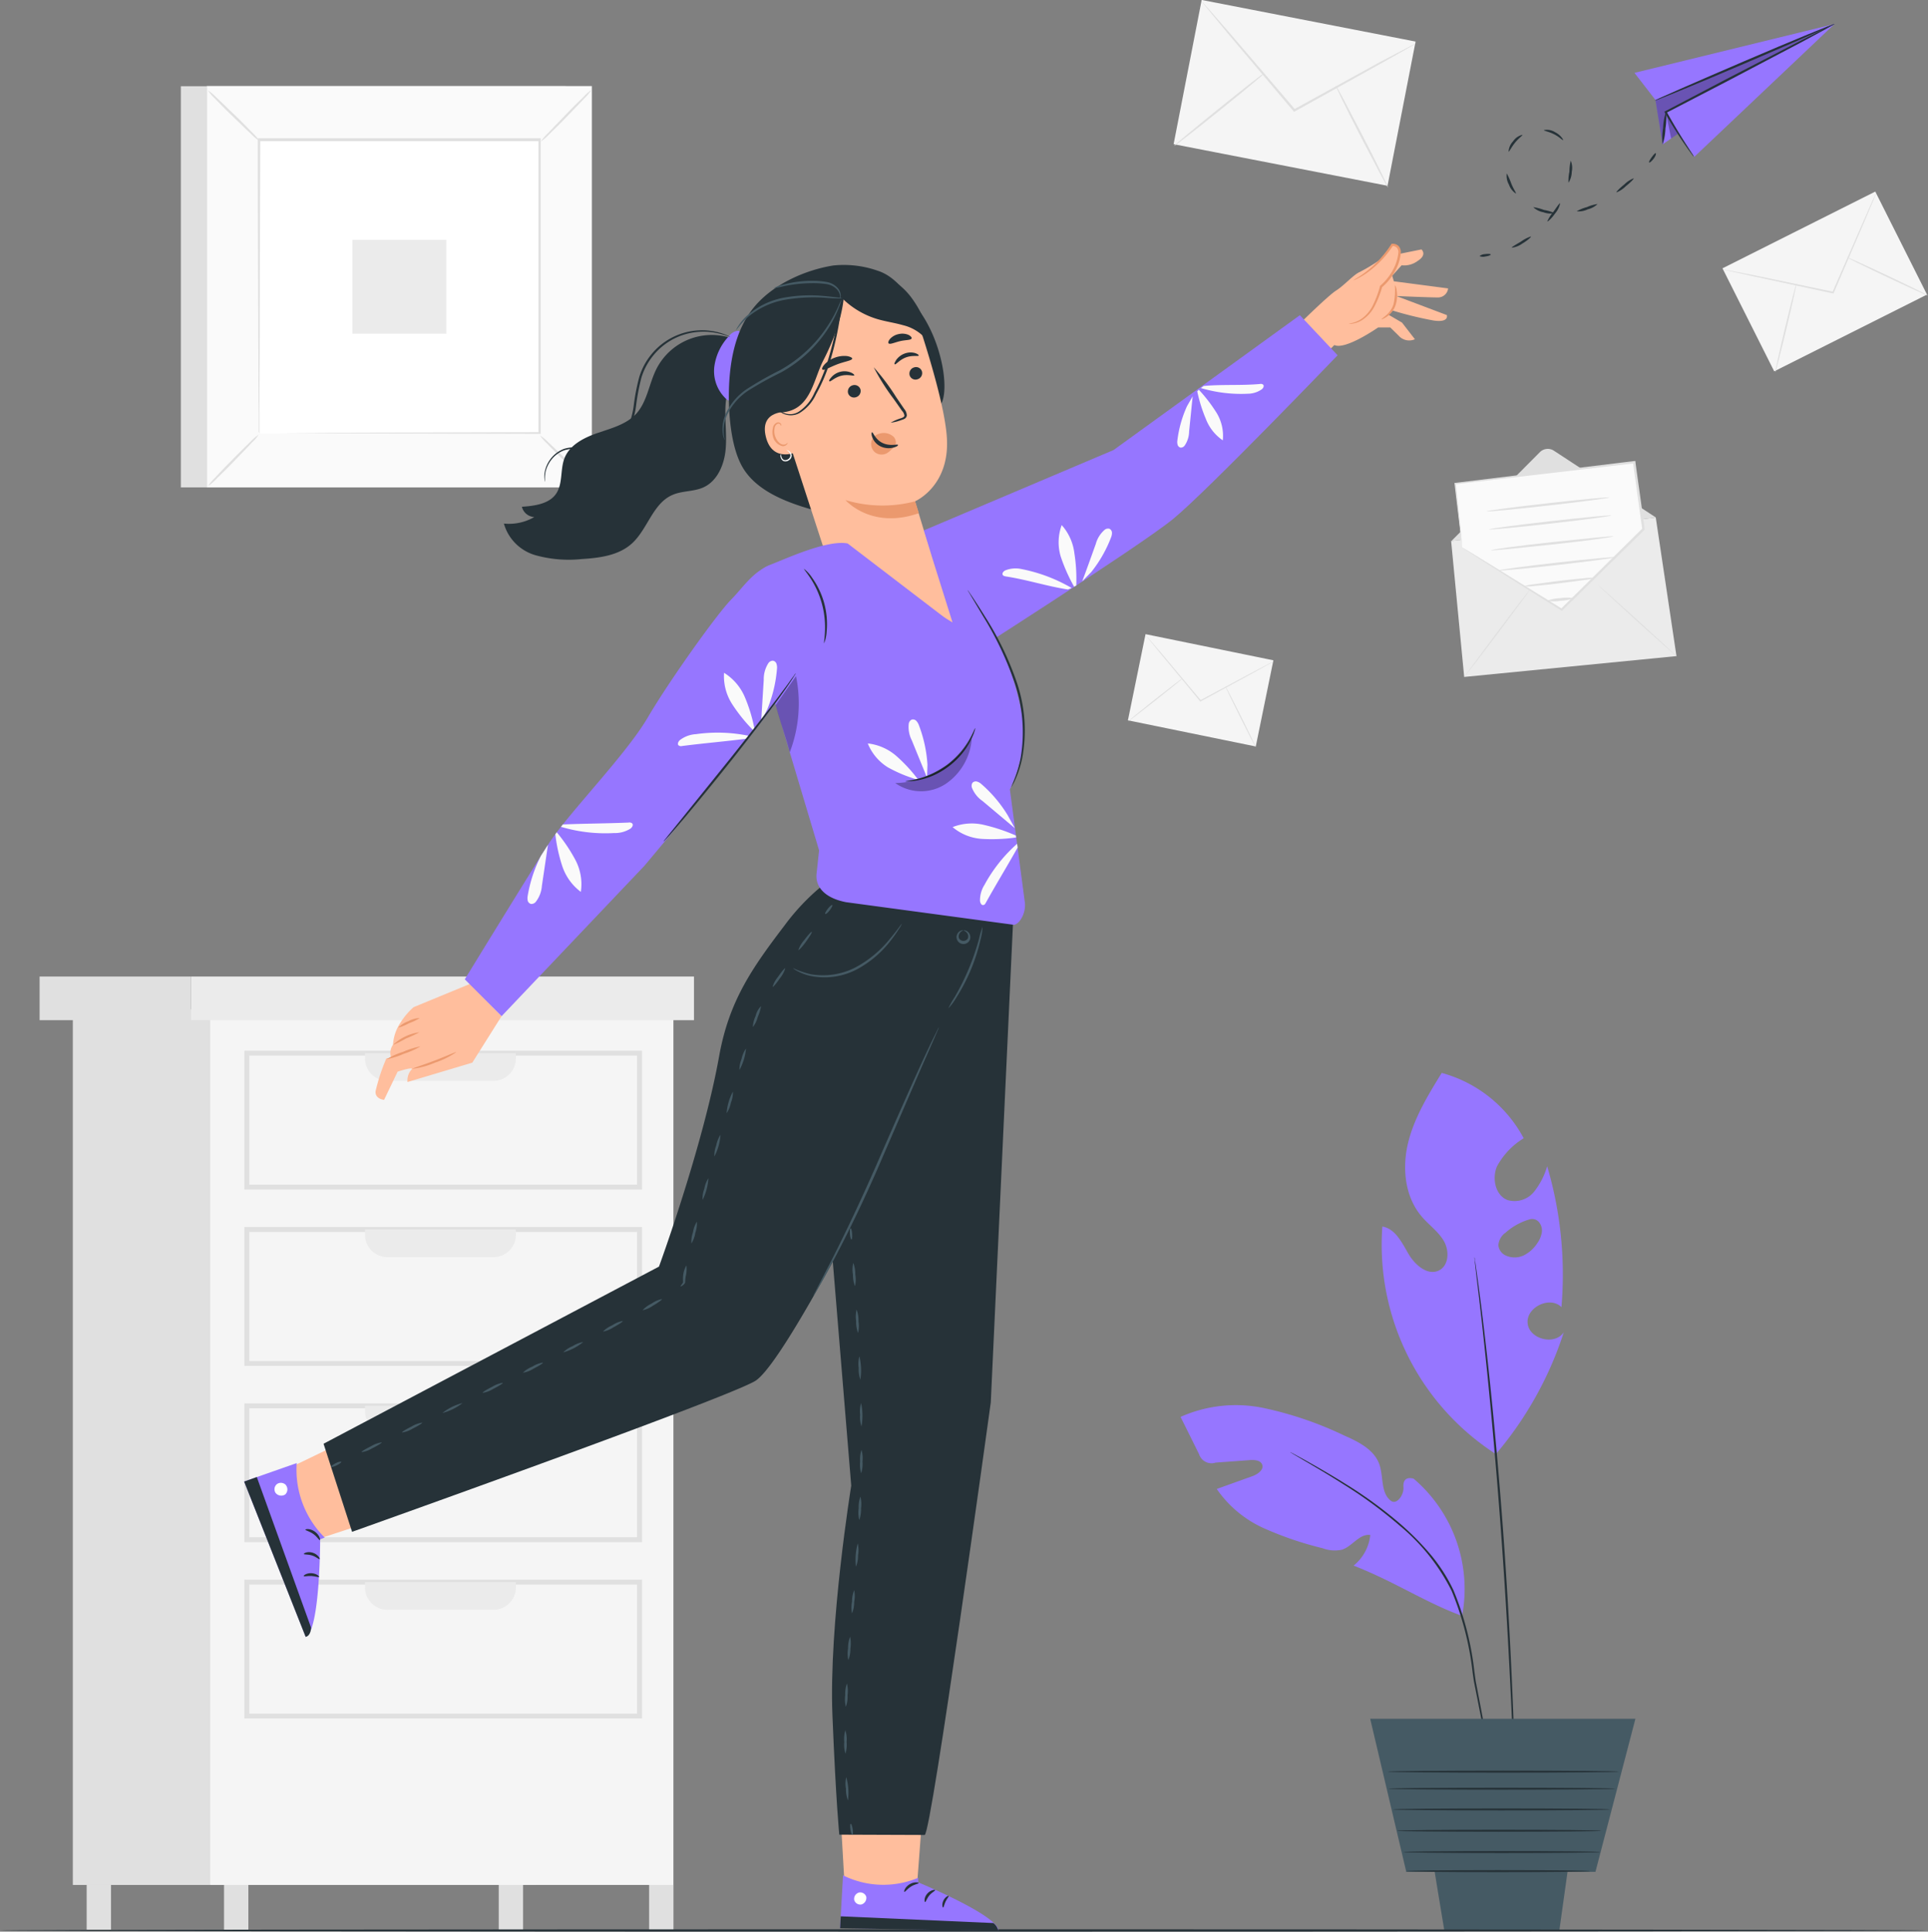 <svg xmlns="http://www.w3.org/2000/svg" width="270.954" height="271.447" viewBox="0 0 270.954 271.447">
  <rect x="0" y="0" width="270.954" height="271.447" fill="#808080" stroke="none"/>
  <g id="Sent_Message-pana" data-name="Sent Message-pana" transform="translate(-37 -46.704)">
    <g id="freepik--background-complete--inject-241" transform="translate(42.566 46.704)">
      <rect id="Rectangle_2272" data-name="Rectangle 2272" width="54.08" height="56.374" transform="translate(73.93 68.489) rotate(180)" fill="#e0e0e0"/>
      <rect id="Rectangle_2273" data-name="Rectangle 2273" width="54.08" height="56.374" transform="translate(77.597 68.489) rotate(180)" fill="#fafafa"/>
      <path id="Path_1438" data-name="Path 1438" d="M82.74,65.74h54.118v56.406H82.74Zm54.086.032H82.778v56.342h54.048Z" transform="translate(-59.242 -53.644)" fill="#e0e0e0"/>
      <rect id="Rectangle_2274" data-name="Rectangle 2274" width="39.542" height="41.219" transform="translate(70.328 60.908) rotate(180)" fill="#fff"/>
      <path id="Path_1439" data-name="Path 1439" d="M156.44,143a6.251,6.251,0,0,0,.979,1.137c.635.667,1.519,1.563,2.542,2.542s1.906,1.849,2.586,2.472a6.455,6.455,0,0,0,1.144.953,6.469,6.469,0,0,0-.972-1.131c-.635-.667-1.525-1.569-2.542-2.542s-1.906-1.855-2.586-2.478A6.24,6.24,0,0,0,156.44,143Z" transform="translate(-86.112 -81.812)" fill="#e0e0e0"/>
      <path id="Path_1440" data-name="Path 1440" d="M90.138,142.83a6.114,6.114,0,0,0-1.131.979c-.667.635-1.569,1.519-2.542,2.51s-1.855,1.906-2.478,2.586a5.9,5.9,0,0,0-.947,1.144,6.6,6.6,0,0,0,1.125-.972c.635-.635,1.576-1.519,2.542-2.542s1.862-1.906,2.478-2.586A5.916,5.916,0,0,0,90.138,142.83Z" transform="translate(-59.352 -81.75)" fill="#e0e0e0"/>
      <path id="Path_1441" data-name="Path 1441" d="M90.227,73.788a6.755,6.755,0,0,0-.972-1.131c-.635-.635-1.519-1.569-2.542-2.542s-1.906-1.855-2.58-2.472a6.641,6.641,0,0,0-1.144-.953,6.15,6.15,0,0,0,.966,1.131c.635.667,1.525,1.569,2.542,2.542s1.906,1.855,2.586,2.472A5.915,5.915,0,0,0,90.227,73.788Z" transform="translate(-59.334 -53.991)" fill="#e0e0e0"/>
      <path id="Path_1442" data-name="Path 1442" d="M156.61,73.847a6.354,6.354,0,0,0,1.137-.972c.635-.635,1.563-1.519,2.542-2.542s1.849-1.906,2.472-2.58a6.737,6.737,0,0,0,.953-1.144,5.827,5.827,0,0,0-1.137,1.01c-.667.635-1.569,1.519-2.542,2.542s-1.855,1.906-2.478,2.586a6.24,6.24,0,0,0-.947,1.1Z" transform="translate(-86.174 -53.961)" fill="#e0e0e0"/>
      <path id="Path_1443" data-name="Path 1443" d="M94.249,118.76a1.272,1.272,0,0,0,0-.2v-2.8c0-1.957,0-4.8.038-8.4,0-7.218.044-17.506.076-29.82l-.152.152h39.427l-.172-.178v41.219l.153-.152-28.549.076-8.025.044H97l7.987.044,28.644.076h.152V77.28H94.02v.153c0,12.352.057,22.672.076,29.915,0,3.59,0,6.424.044,8.368v2.751A.647.647,0,0,0,94.249,118.76Z" transform="translate(-63.355 -57.851)" fill="#e0e0e0"/>
      <rect id="Rectangle_2275" data-name="Rectangle 2275" width="13.191" height="13.191" transform="translate(57.156 46.897) rotate(180)" fill="#ebebeb"/>
      <rect id="Rectangle_2276" data-name="Rectangle 2276" width="65.092" height="123.048" transform="translate(69.762 264.883) rotate(180)" fill="#e0e0e0"/>
      <rect id="Rectangle_2277" data-name="Rectangle 2277" width="65.092" height="123.048" transform="translate(89.072 264.883) rotate(180)" fill="#f5f5f5"/>
      <path id="Path_1444" data-name="Path 1444" d="M91.05,279.08h55.885v19.507H91.05Zm55.186.686h-54.5V297.9h54.5Z" transform="translate(-62.272 -131.425)" fill="#e0e0e0"/>
      <path id="Path_1445" data-name="Path 1445" d="M3.145,0H18.058A3.145,3.145,0,0,1,21.2,3.145v.743H0V3.145A3.145,3.145,0,0,1,3.145,0Z" transform="translate(66.935 151.887) rotate(180)" fill="#ebebeb"/>
      <path id="Path_1446" data-name="Path 1446" d="M91.05,318.07h55.885v19.507H91.05Zm55.186.693h-54.5v18.128h54.5Z" transform="translate(-62.272 -145.64)" fill="#e0e0e0"/>
      <path id="Path_1447" data-name="Path 1447" d="M3.145,0H18.058A3.145,3.145,0,0,1,21.2,3.145v.743H0V3.145A3.145,3.145,0,0,1,3.145,0Z" transform="translate(66.935 176.662) rotate(180)" fill="#ebebeb"/>
      <path id="Path_1448" data-name="Path 1448" d="M91.05,357.07h55.885v19.5H91.05Zm55.186.686h-54.5v18.128h54.5Z" transform="translate(-62.272 -159.859)" fill="#e0e0e0"/>
      <path id="Path_1449" data-name="Path 1449" d="M3.145,0H18.058A3.145,3.145,0,0,1,21.2,3.145v.743H0V3.145A3.145,3.145,0,0,1,3.145,0Z" transform="translate(66.935 201.437) rotate(180)" fill="#ebebeb"/>
      <path id="Path_1450" data-name="Path 1450" d="M91.05,396.06h55.885v19.507H91.05Zm55.186.686h-54.5v18.135h54.5Z" transform="translate(-62.272 -174.074)" fill="#e0e0e0"/>
      <path id="Path_1451" data-name="Path 1451" d="M3.145,0H18.058A3.145,3.145,0,0,1,21.2,3.145v.743H0V3.145A3.145,3.145,0,0,1,3.145,0Z" transform="translate(66.935 226.218) rotate(180)" fill="#ebebeb"/>
      <rect id="Rectangle_2278" data-name="Rectangle 2278" width="70.703" height="6.132" transform="translate(91.964 143.36) rotate(180)" fill="#ebebeb"/>
      <rect id="Rectangle_2279" data-name="Rectangle 2279" width="21.261" height="6.132" transform="translate(21.261 143.36) rotate(180)" fill="#e0e0e0"/>
      <rect id="Rectangle_2280" data-name="Rectangle 2280" width="3.419" height="6.284" transform="translate(89.079 271.167) rotate(180)" fill="#e0e0e0"/>
      <rect id="Rectangle_2281" data-name="Rectangle 2281" width="3.419" height="6.284" transform="translate(67.945 271.167) rotate(180)" fill="#e0e0e0"/>
      <rect id="Rectangle_2282" data-name="Rectangle 2282" width="3.419" height="6.284" transform="translate(29.337 271.167) rotate(180)" fill="#e0e0e0"/>
      <rect id="Rectangle_2283" data-name="Rectangle 2283" width="3.419" height="6.284" transform="translate(10.033 271.167) rotate(180)" fill="#e0e0e0"/>
      <rect id="Rectangle_2284" data-name="Rectangle 2284" width="20.638" height="30.614" transform="matrix(0.191, -0.982, 0.982, 0.191, 159.37, 20.26)" fill="#f5f5f5"/>
      <path id="Path_1452" data-name="Path 1452" d="M332.905,52.945a2.091,2.091,0,0,1-.33.216l-.979.572-3.635,2.052L315.889,62.5l-.1.057-.076-.089-.178-.21L306.51,51.579,303.816,48.3q-.458-.553-.724-.9a2.1,2.1,0,0,1-.242-.324,2.5,2.5,0,0,1,.28.292l.769.858,2.777,3.177c2.345,2.739,5.554,6.481,9.093,10.624a2.59,2.59,0,0,1,.178.21l-.172-.032,12.073-6.64,3.692-1.932,1-.527A2.7,2.7,0,0,1,332.905,52.945Z" transform="translate(-139.491 -46.841)" fill="#e0e0e0"/>
      <path id="Path_1453" data-name="Path 1453" d="M296.66,73.129c-.051-.064,2.751-2.4,6.253-5.223s6.354-5.083,6.424-5.007-2.751,2.4-6.252,5.223S296.7,73.193,296.66,73.129Z" transform="translate(-137.234 -52.608)" fill="#e0e0e0"/>
      <path id="Path_1454" data-name="Path 1454" d="M332.409,65.57c.07-.038,1.766,3.177,3.813,7.123s3.616,7.218,3.546,7.25S338,76.766,335.954,72.82,332.339,65.6,332.409,65.57Z" transform="translate(-150.267 -53.582)" fill="#e0e0e0"/>
      <rect id="Rectangle_2285" data-name="Rectangle 2285" width="24.019" height="16.19" transform="matrix(0.894, -0.449, 0.449, 0.894, 236.506, 37.707)" fill="#f5f5f5"/>
      <path id="Path_1455" data-name="Path 1455" d="M439.684,89.31a1.56,1.56,0,0,1-.1.292c-.083.21-.2.483-.337.826l-1.271,3.012-4.27,9.944-.038.083h-.089l-.21-.044-10.719-2.3L419.4,100.4l-.877-.2a1.8,1.8,0,0,1-.3-.089,1.634,1.634,0,0,1,.311.044l.89.165,3.26.635,10.732,2.237.216.044-.127.064c1.69-3.87,3.215-7.364,4.334-9.912l1.322-3,.375-.807A1.762,1.762,0,0,1,439.684,89.31Z" transform="translate(-181.554 -62.237)" fill="#e0e0e0"/>
      <path id="Path_1456" data-name="Path 1456" d="M429.638,121.869c-.057,0,.559-2.809,1.379-6.24s1.538-6.2,1.595-6.189-.559,2.809-1.379,6.24S429.7,121.907,429.638,121.869Z" transform="translate(-185.715 -69.577)" fill="#e0e0e0"/>
      <path id="Path_1457" data-name="Path 1457" d="M445.4,103.559c0-.057,2.612,1.112,5.769,2.605s5.719,2.751,5.681,2.8-2.612-1.112-5.77-2.605S445.374,103.61,445.4,103.559Z" transform="translate(-191.463 -67.432)" fill="#e0e0e0"/>
      <rect id="Rectangle_2286" data-name="Rectangle 2286" width="12.359" height="18.338" transform="translate(152.948 101.224) rotate(-78.44)" fill="#f5f5f5"/>
      <path id="Path_1458" data-name="Path 1458" d="M308.36,190.882l-.2.127-.591.33-2.173,1.2-7.256,3.946-.064.032-.044-.051-.1-.127c-2.084-2.542-3.971-4.785-5.344-6.449l-1.608-1.963-.432-.54a.909.909,0,0,1-.14-.2,1.273,1.273,0,0,1,.165.178l.457.521,1.646,1.906c1.385,1.658,3.285,3.92,5.382,6.418l.108.127h-.108l7.282-3.9,2.211-1.163.6-.311a1.041,1.041,0,0,1,.2-.083Z" transform="translate(-134.956 -97.923)" fill="#e0e0e0"/>
      <path id="Path_1459" data-name="Path 1459" d="M286.49,202.779c0-.038,1.665-1.417,3.774-3.088s3.851-3,3.882-2.961-1.665,1.417-3.774,3.088S286.522,202.817,286.49,202.779Z" transform="translate(-133.527 -101.401)" fill="#e0e0e0"/>
      <path id="Path_1460" data-name="Path 1460" d="M308,198.41c.038,0,1.036,1.906,2.224,4.289s2.122,4.346,2.084,4.365-1.042-1.906-2.23-4.289S307.948,198.435,308,198.41Z" transform="translate(-141.368 -102.014)" fill="#e0e0e0"/>
      <path id="Path_1461" data-name="Path 1461" d="M357.95,164.458l28.759-3.3,2.91,19.475-29.833,2.929Z" transform="translate(-159.58 -88.433)" fill="#ebebeb"/>
      <path id="Path_1462" data-name="Path 1462" d="M358,158.928l12.441-12.492a1.576,1.576,0,0,1,1.976-.2l14.341,9.391" transform="translate(-159.598 -82.897)" fill="#e0e0e0"/>
      <path id="Path_1463" data-name="Path 1463" d="M360.84,189.4c-.038,0,2-2.789,4.543-6.17s4.645-6.094,4.683-6.062-2,2.789-4.543,6.17S360.878,189.433,360.84,189.4Z" transform="translate(-160.633 -94.27)" fill="#e0e0e0"/>
      <path id="Path_1464" data-name="Path 1464" d="M401.428,186.052c-.038.032-2.542-2.192-5.6-4.969S390.308,176,390.34,176s2.542,2.192,5.6,4.969S401.46,186.014,401.428,186.052Z" transform="translate(-171.389 -93.843)" fill="#e0e0e0"/>
      <path id="Path_1465" data-name="Path 1465" d="M359.837,160.91l-1.017-8.985L384,148.92l1.3,9.43L373.8,169.641Z" transform="translate(-159.897 -83.97)" fill="#fafafa"/>
      <path id="Path_1466" data-name="Path 1466" d="M359.783,160.815l.273.146.756.451,2.84,1.735,10.167,6.284h-.172l11.476-11.317-.044.14c-.248-1.8-.515-3.685-.775-5.6q-.267-1.906-.527-3.812l.184.14-25.181,2.948.1-.121c.292,2.809.527,5.045.693,6.6q.108,1.131.172,1.773a1.64,1.64,0,0,0,.038.464.513.513,0,0,1,0,.159.853.853,0,0,1,0-.146l-.064-.445q-.083-.635-.229-1.754c-.184-1.563-.458-3.812-.794-6.627v-.1h.1l25.162-3.069h.165v.159q.254,1.906.527,3.812c.267,1.906.527,3.812.775,5.6v.083l-.064.057-11.514,11.279-.076.07-.089-.057-10.167-6.418-2.789-1.786-.724-.47A1.9,1.9,0,0,1,359.783,160.815Z" transform="translate(-159.85 -83.876)" fill="#e0e0e0"/>
      <path id="Path_1467" data-name="Path 1467" d="M383.061,156.711c0,.089-3.813.6-8.584,1.137s-8.61.909-8.616.813,3.812-.6,8.584-1.137S383.054,156.616,383.061,156.711Z" transform="translate(-162.464 -86.806)" fill="#e0e0e0"/>
      <path id="Path_1468" data-name="Path 1468" d="M383.491,160.7c0,.1-3.812.6-8.584,1.144s-8.61.9-8.616.813,3.812-.6,8.584-1.144S383.484,160.613,383.491,160.7Z" transform="translate(-162.621 -88.261)" fill="#e0e0e0"/>
      <path id="Path_1469" data-name="Path 1469" d="M383.987,165.313c0,.089-3.812.635-8.584,1.144s-8.61.9-8.623.813,3.812-.635,8.584-1.144S383.974,165.224,383.987,165.313Z" transform="translate(-162.799 -89.942)" fill="#e0e0e0"/>
      <path id="Path_1470" data-name="Path 1470" d="M384.914,169.912c0,.1-3.654.585-8.184,1.1s-8.216.858-8.26.769,3.654-.585,8.191-1.1S384.908,169.823,384.914,169.912Z" transform="translate(-163.415 -91.619)" fill="#e0e0e0"/>
      <path id="Path_1471" data-name="Path 1471" d="M384.015,174.5a6.354,6.354,0,0,1-1.436.286c-.9.133-2.135.292-3.5.464s-2.618.3-3.52.375a6.093,6.093,0,0,1-1.468.045,6.74,6.74,0,0,1,1.442-.28c.9-.133,2.135-.3,3.5-.47s2.618-.292,3.514-.369A6.353,6.353,0,0,1,384.015,174.5Z" transform="translate(-165.464 -93.288)" fill="#e0e0e0"/>
      <path id="Path_1472" data-name="Path 1472" d="M382.893,178.952a5.548,5.548,0,0,1-1.817.362,5.364,5.364,0,0,1-1.855,0,5.084,5.084,0,0,1,1.817-.362A5.191,5.191,0,0,1,382.893,178.952Z" transform="translate(-167.335 -94.889)" fill="#e0e0e0"/>
    </g>
    <g id="freepik--Plant--inject-241" transform="translate(202.913 197.479)">
      <path id="Path_1473" data-name="Path 1473" d="M337.677,387.089a20.365,20.365,0,0,0-6.8-19.266s-1.576-.578-1.442,1.188c.083,1.055-.934,2.542-1.773,1.906-1.468-1.131-1-3.425-1.633-5.166-.743-2.033-2.91-3.12-4.893-3.99a50.414,50.414,0,0,0-11.31-3.87,19.108,19.108,0,0,0-11.717,1.239q1.309,2.624,2.605,5.255a1.843,1.843,0,0,0,2.332,1.169l4.766-.349c.693-.051,1.582,0,1.786.693s-.674,1.309-1.411,1.569l-4.994,1.792a16,16,0,0,0,6.608,5.509,47.862,47.862,0,0,0,8.26,2.815,4.861,4.861,0,0,0,2.732.21c1.455-.47,2.459-2.288,3.978-2.065a6.354,6.354,0,0,1-2.345,4.3c5.89,2.313,10,5.14,15.25,7.072" transform="translate(-298.11 -310.795)" fill="#9676ff"/>
      <path id="Path_1474" data-name="Path 1474" d="M351.566,417.006a1.55,1.55,0,0,1-.044-.152,2.4,2.4,0,0,0-.1-.451c-.083-.419-.2-1-.362-1.741-.305-1.531-.743-3.711-1.271-6.4q-.4-2.03-.877-4.448c-.152-.794-.318-1.62-.483-2.465l-.254-1.271q-.1-.635-.191-1.334a42.414,42.414,0,0,0-2.942-11.4,28.424,28.424,0,0,0-7.3-9.163,61.38,61.38,0,0,0-7.758-5.719c-2.319-1.487-4.251-2.6-5.579-3.38l-1.531-.9-.394-.241-.127-.089a.307.307,0,0,1,.146.064l.407.216,1.557.852c1.341.756,3.291,1.849,5.63,3.311a60.722,60.722,0,0,1,7.828,5.719,39.475,39.475,0,0,1,4.035,4.073,23.338,23.338,0,0,1,3.342,5.166,41.986,41.986,0,0,1,2.948,11.482l.184,1.334.248,1.271c.159.845.318,1.671.47,2.465q.448,2.383.839,4.448l1.195,6.411c.133.743.241,1.328.311,1.747l.076.457A.6.6,0,0,1,351.566,417.006Z" transform="translate(-306.948 -314.564)" fill="#263238"/>
      <path id="Path_1475" data-name="Path 1475" d="M368.185,320.431c-1.271,1.906-4.874.972-5.083-1.271s3.126-3.87,4.753-2.262a53.743,53.743,0,0,0-2.008-19.8,10.356,10.356,0,0,1-1.862,3.615,3.532,3.532,0,0,1-3.679,1.15c-1.728-.635-2.237-3.018-1.519-4.721a10.383,10.383,0,0,1,3.762-3.971,18.56,18.56,0,0,0-11.52-9.182c-1.906,3.1-3.857,6.272-4.721,9.811s-.47,7.587,1.906,10.364c1,1.182,2.332,2.1,3.114,3.444s.724,3.387-.635,4.111c-1.614.845-3.438-.75-4.353-2.332s-1.849-3.514-3.654-3.812a34.986,34.986,0,0,0,16.171,32.114l-.184-.172a50.331,50.331,0,0,0,9.512-17.086Zm-8.26-13.928a8.737,8.737,0,0,1,3.355-1.906,1.271,1.271,0,0,1,1.436.381,1.855,1.855,0,0,1,.368,1.5,3.6,3.6,0,0,1-.635,1.455,4.8,4.8,0,0,1-1.906,1.7,3.005,3.005,0,0,1-2.542,0,1.766,1.766,0,0,1-1.01-1.423,2.383,2.383,0,0,1,.915-1.709Z" transform="translate(-314.328 -283.99)" fill="#9676ff"/>
      <path id="Path_1476" data-name="Path 1476" d="M368.8,401.3a.824.824,0,0,1,0-.2c0-.146,0-.343,0-.585,0-.527-.051-1.271-.083-2.237-.083-1.957-.191-4.759-.33-8.216-.305-6.939-.794-16.521-1.576-27.094s-1.684-20.124-2.44-27.024c-.369-3.457-.705-6.246-.94-8.171-.108-.953-.2-1.7-.254-2.224a3.794,3.794,0,0,0-.064-.578.635.635,0,0,1,0-.2l.038.191c0,.146.051.337.083.578.076.521.178,1.271.311,2.211.267,1.906.635,4.715,1.029,8.165.813,6.9,1.76,16.457,2.542,27.031s1.233,20.162,1.493,27.107c.127,3.469.2,6.278.235,8.222V401.1a1.269,1.269,0,0,1-.045.2Z" transform="translate(-321.807 -298.861)" fill="#263238"/>
      <path id="Path_1477" data-name="Path 1477" d="M340.05,426.82l5.071,21.509h26.586l5.617-21.509Z" transform="translate(-313.401 -336.064)" fill="#455a64"/>
      <path id="Path_1478" data-name="Path 1478" d="M353.21,453.56c0,.407,2.052,12.74,2.052,12.74h16.171l1.779-12.74Z" transform="translate(-318.199 -345.813)" fill="#455a64"/>
      <path id="Path_1479" data-name="Path 1479" d="M373.842,460.436c0,.076-5.8.14-12.956.14s-12.956-.064-12.956-.14,5.8-.146,12.956-.146S373.842,460.354,373.842,460.436Z" transform="translate(-316.274 -348.266)" fill="#263238"/>
      <path id="Path_1480" data-name="Path 1480" d="M375.56,446.79c0,.076-6.837.14-15.25.14s-15.25-.064-15.25-.14,6.843-.14,15.25-.14S375.56,446.714,375.56,446.79Z" transform="translate(-315.227 -343.293)" fill="#263238"/>
      <path id="Path_1481" data-name="Path 1481" d="M374.675,451.5c0,.083-6.443.146-14.379.146s-14.386-.064-14.386-.146,6.443-.14,14.386-.14S374.675,451.424,374.675,451.5Z" transform="translate(-315.537 -345.011)" fill="#263238"/>
      <path id="Path_1482" data-name="Path 1482" d="M375.089,456.22c0,.076-6.208.14-13.865.14s-13.865-.064-13.865-.14,6.208-.14,13.865-.14S375.089,456.144,375.089,456.22Z" transform="translate(-316.066 -346.732)" fill="#263238"/>
      <path id="Path_1483" data-name="Path 1483" d="M375.96,442.21c0,.076-7.148.14-15.968.14s-15.962-.064-15.962-.14,7.142-.14,15.962-.14S375.96,442.134,375.96,442.21Z" transform="translate(-314.852 -341.624)" fill="#263238"/>
      <path id="Path_1484" data-name="Path 1484" d="M376.417,438.436c0,.076-7.282.14-16.26.14s-16.267-.064-16.267-.14,7.282-.146,16.267-.146S376.417,438.354,376.417,438.436Z" transform="translate(-314.801 -340.246)" fill="#263238"/>
    </g>
    <g id="freepik--Floor--inject-241" transform="translate(37 317.82)">
      <path id="Path_1485" data-name="Path 1485" d="M307.687,473.545c0,.1-60.606.165-135.343.165S37,473.641,37,473.545s60.593-.165,135.343-.165S307.687,473.456,307.687,473.545Z" transform="translate(-37 -473.38)" fill="#263238"/>
    </g>
    <g id="freepik--Character--inject-241" transform="translate(71.312 80.959)">
      <path id="Path_1486" data-name="Path 1486" d="M234.833,430.151l-1.722,22.837-9.932-.2-1.36-23.765Z" transform="translate(-138.695 -220.346)" fill="#ffbe9d"/>
      <path id="Path_1487" data-name="Path 1487" d="M233.78,461.8v.635s11.158,4.607,11.26,6.729l-22.24-.318.413-7.4a12.708,12.708,0,0,0,10.567.349Z" transform="translate(-139.052 -232.17)" fill="#9676ff"/>
      <path id="Path_1488" data-name="Path 1488" d="M245.529,467.63c-.083,0-.21-.464.045-.985s.705-.718.743-.635-.241.356-.445.788S245.625,467.624,245.529,467.63Z" transform="translate(-147.301 -233.826)" fill="#263238"/>
      <path id="Path_1489" data-name="Path 1489" d="M226.558,465.253a.921.921,0,0,0-.635,1.029.883.883,0,0,0,1.017.635.966.966,0,0,0,.674-1.093.9.9,0,0,0-1.125-.559" transform="translate(-140.186 -233.545)" fill="#fff"/>
      <path id="Path_1490" data-name="Path 1490" d="M239.02,463.092c0,.108-.546.153-1.087.5s-.832.788-.928.743.07-.667.731-1.068S239.045,463,239.02,463.092Z" transform="translate(-144.223 -232.732)" fill="#263238"/>
      <path id="Path_1491" data-name="Path 1491" d="M242.983,464.7c0,.108-.445.286-.82.737s-.489.94-.6.934-.172-.635.3-1.176S242.983,464.595,242.983,464.7Z" transform="translate(-145.866 -233.338)" fill="#263238"/>
      <path id="Path_1492" data-name="Path 1492" d="M222.8,472.194l.1-1.684,21.452.947a1.862,1.862,0,0,1,.68,1.074Z" transform="translate(-139.052 -235.473)" fill="#263238"/>
      <path id="Path_1493" data-name="Path 1493" d="M324.23,112.073s4.162-4.111,5.268-4.8,2.465-2.249,3.323-2.605a25.3,25.3,0,0,0,2.84-1.716l1.69-2.091s1.271-.133.991,1.271l3.145-.635s.845.731-.5,1.595a3.177,3.177,0,0,1-2.288.635l-1.322,1.474.229.775,7.625,1a1.423,1.423,0,0,1-1.4,1.271c-1.271,0-5.871-.2-5.871-.2l7.091,2.675s.375,1.087-1.843.769a51.175,51.175,0,0,1-5.757-1.4l-.635.559,1.938,1.131,1.811,2.338a1.963,1.963,0,0,1-2.294-.515l-1.169-1.144h-1.7s-4.613,3.222-6.157,2.472l-1.309,1.315Z" transform="translate(-176.032 -100.702)" fill="#ffbe9d"/>
      <path id="Path_1494" data-name="Path 1494" d="M344.428,109.72a1.721,1.721,0,0,1,.261.794,4.283,4.283,0,0,1-.153,2.027,3.177,3.177,0,0,1-1.22,1.633c-.426.3-.737.4-.756.362s.242-.21.635-.546a3.47,3.47,0,0,0,1.048-1.55A9.247,9.247,0,0,0,344.428,109.72Z" transform="translate(-182.715 -103.934)" fill="#eb996e"/>
      <path id="Path_1495" data-name="Path 1495" d="M335.28,111.839a4.1,4.1,0,0,0,1.906-.743,5.2,5.2,0,0,0,1.461-1.747,14.613,14.613,0,0,0,1.042-2.764v-.038l.038-.038a7.879,7.879,0,0,0,2.1-2.878,6.412,6.412,0,0,0,.445-1.754.978.978,0,0,0-.216-.712.909.909,0,0,0-.635-.235l.114-.07a14.341,14.341,0,0,1-3.736,3.882,10.166,10.166,0,0,1-1.334.794,2.116,2.116,0,0,1-.521.21c0-.044.693-.369,1.741-1.163a15.155,15.155,0,0,0,3.59-3.9l.044-.07h.076a1.182,1.182,0,0,1,.909.324,1.271,1.271,0,0,1,.311.947,6.442,6.442,0,0,1-.464,1.868,8.07,8.07,0,0,1-2.211,3l.057-.076a14.323,14.323,0,0,1-1.112,2.8,5.083,5.083,0,0,1-1.582,1.779,3.3,3.3,0,0,1-1.442.578,1.328,1.328,0,0,1-.578.006Z" transform="translate(-180.061 -100.614)" fill="#eb996e"/>
      <path id="Path_1496" data-name="Path 1496" d="M235.54,148.213l30.341-12.854,26.185-18.948,5.3,5.63s-18.351,19.113-23.129,23.015-30.6,20.333-30.6,20.333Z" transform="translate(-143.697 -106.373)" fill="#9676ff"/>
      <path id="Path_1497" data-name="Path 1497" d="M261.44,172.513a3.914,3.914,0,0,0-2.326.178c-.241.121-.489.388-.356.635.083.146.28.184.445.216,3.012.464,5.719,1.366,8.724,1.836l.508-.216A22.481,22.481,0,0,0,261.44,172.513Z" transform="translate(-152.149 -126.791)" fill="#fafafa"/>
      <path id="Path_1498" data-name="Path 1498" d="M271.413,167.183a23.959,23.959,0,0,0,1.906,4.308l.3-.172a23.254,23.254,0,0,0-.267-4.556,7.244,7.244,0,0,0-1.779-3.933,6.99,6.99,0,0,0-.159,4.353Z" transform="translate(-156.677 -123.297)" fill="#fafafa"/>
      <path id="Path_1499" data-name="Path 1499" d="M278.266,165.761c-.635,1.773-1.239,3.476-1.906,5.249l1.271-1.3a18.179,18.179,0,0,0,2.8-4.918,1.588,1.588,0,0,0,.108-.635.635.635,0,0,0-.356-.527.763.763,0,0,0-.693.165A4.035,4.035,0,0,0,278.266,165.761Z" transform="translate(-158.58 -123.579)" fill="#fafafa"/>
      <path id="Path_1500" data-name="Path 1500" d="M309.208,132.989a3.444,3.444,0,0,0,1.97-.635c.184-.153.343-.445.178-.635a.515.515,0,0,0-.432-.1c-2.7.241-5.229.038-7.93.28l-.394.292A19.794,19.794,0,0,0,309.208,132.989Z" transform="translate(-168.146 -111.915)" fill="#fafafa"/>
      <path id="Path_1501" data-name="Path 1501" d="M304.564,136.223a21.1,21.1,0,0,0-2.542-3.323l-.222.216a20.752,20.752,0,0,0,1.207,3.876,6.4,6.4,0,0,0,2.383,3.018,6.208,6.208,0,0,0-.826-3.787Z" transform="translate(-167.855 -112.385)" fill="#fafafa"/>
      <path id="Path_1502" data-name="Path 1502" d="M299.045,139.281c.172-1.665.33-3.266.5-4.931l-.794,1.385a16.321,16.321,0,0,0-1.36,4.855,1.423,1.423,0,0,0,.044.591.553.553,0,0,0,.426.381.673.673,0,0,0,.559-.292A3.578,3.578,0,0,0,299.045,139.281Z" transform="translate(-166.243 -112.914)" fill="#fafafa"/>
      <path id="Path_1503" data-name="Path 1503" d="M124.785,368.746,101.8,376.288l-3.812-9.773,22.646-10.935Z" transform="translate(-93.548 -193.571)" fill="#ffbe9d"/>
      <path id="Path_1504" data-name="Path 1504" d="M102.317,380.739l-.635.261s0,12.753-2.021,13.706L91,372.872l7.384-2.592A13.452,13.452,0,0,0,102.317,380.739Z" transform="translate(-91 -198.931)" fill="#9676ff"/>
      <path id="Path_1505" data-name="Path 1505" d="M99.362,375.01a.959.959,0,0,0-1.271-.216.928.928,0,0,0-.222,1.271,1.017,1.017,0,0,0,1.341.216.966.966,0,0,0,.089-1.328" transform="translate(-93.446 -200.521)" fill="#fff"/>
      <path id="Path_1506" data-name="Path 1506" d="M91,374l1.779-.635,7.625,21.153s0,1.144-.762,1.3Z" transform="translate(-91 -200.054)" fill="#263238"/>
      <path id="Path_1507" data-name="Path 1507" d="M106.577,386.416c-.108.038-.369-.477-.921-.864s-1.106-.489-1.106-.6.68-.2,1.341.28S106.685,386.4,106.577,386.416Z" transform="translate(-95.94 -204.245)" fill="#263238"/>
      <path id="Path_1508" data-name="Path 1508" d="M106.414,390.948c-.1.064-.457-.324-1.055-.508s-1.112-.1-1.15-.21.54-.413,1.271-.172S106.516,390.9,106.414,390.948Z" transform="translate(-95.815 -206.108)" fill="#263238"/>
      <path id="Path_1509" data-name="Path 1509" d="M104.177,395.034c-.064-.089.413-.451,1.106-.407s1.125.445,1.048.527-.5-.1-1.074-.133S104.228,395.136,104.177,395.034Z" transform="translate(-95.802 -207.806)" fill="#263238"/>
      <path id="Path_1510" data-name="Path 1510" d="M190.56,275.344s-16.851,34.312-21.375,36.949-56.615,21.178-56.615,21.178l-4.009-12.378L155.7,296.2s6.157-16.788,8.451-29.54c1.4-7.816,4.626-12.4,9.258-18.484a31.06,31.06,0,0,1,5.039-5.344l21.178,4.009Z" transform="translate(-97.402 -152.464)" fill="#263238"/>
      <path id="Path_1511" data-name="Path 1511" d="M245.355,248.632l-22.741-3.812L218,271.558l4.619,56.152s-3.177,19.52-2.637,32.362c.489,12.111.959,16.68.959,16.68s9.779.044,12,.044c.934,0,9.29-60.777,9.29-60.777Z" transform="translate(-137.302 -153.19)" fill="#263238"/>
      <path id="Path_1512" data-name="Path 1512" d="M234.532,273.9a3.013,3.013,0,0,1-.152.394c-.121.286-.28.635-.483,1.118l-1.8,4.086c-1.512,3.488-3.577,8.26-5.852,13.522s-4.588,9.97-6.354,13.306c-.883,1.665-1.614,3.005-2.148,3.921l-.635,1.048a2.069,2.069,0,0,1-.229.356,1.906,1.906,0,0,1,.172-.388c.146-.273.33-.635.559-1.08l2.046-3.965c1.7-3.361,3.946-8.063,6.252-13.344s4.391-10.014,5.973-13.471c.788-1.716,1.436-3.1,1.906-4.048l.54-1.087A1.741,1.741,0,0,1,234.532,273.9Z" transform="translate(-136.894 -163.792)" fill="#455a64"/>
      <path id="Path_1513" data-name="Path 1513" d="M111.661,369.985c.038.083-.254.3-.635.489s-.743.28-.788.2.254-.3.635-.5S111.616,369.915,111.661,369.985Z" transform="translate(-98.012 -198.813)" fill="#455a64"/>
      <path id="Path_1514" data-name="Path 1514" d="M119.8,365.69c.044.083-.566.457-1.347.839a3.914,3.914,0,0,1-1.493.54c-.044-.083.566-.457,1.347-.839A3.914,3.914,0,0,1,119.8,365.69Z" transform="translate(-100.463 -197.257)" fill="#455a64"/>
      <path id="Path_1515" data-name="Path 1515" d="M128.749,361.33c.044.083-.566.457-1.347.845a4,4,0,0,1-1.493.546c-.044-.083.566-.464,1.347-.845A4,4,0,0,1,128.749,361.33Z" transform="translate(-103.726 -195.668)" fill="#455a64"/>
      <path id="Path_1516" data-name="Path 1516" d="M137.674,357a7.784,7.784,0,0,1-2.834,1.4A7.409,7.409,0,0,1,137.674,357Z" transform="translate(-106.983 -194.089)" fill="#455a64"/>
      <path id="Path_1517" data-name="Path 1517" d="M146.576,352.52c.044.083-.559.464-1.341.858a3.9,3.9,0,0,1-1.487.553c-.044-.083.559-.464,1.341-.851a3.985,3.985,0,0,1,1.487-.559Z" transform="translate(-110.231 -192.456)" fill="#455a64"/>
      <path id="Path_1518" data-name="Path 1518" d="M155.471,348.05c.044.083-.559.464-1.334.858a3.894,3.894,0,0,1-1.487.565,4,4,0,0,1,1.334-.858A3.932,3.932,0,0,1,155.471,348.05Z" transform="translate(-113.477 -190.826)" fill="#455a64"/>
      <path id="Path_1519" data-name="Path 1519" d="M164.385,343.5a7.625,7.625,0,0,1-2.815,1.455,3.914,3.914,0,0,1,1.328-.877,4.054,4.054,0,0,1,1.487-.578Z" transform="translate(-116.729 -189.167)" fill="#455a64"/>
      <path id="Path_1520" data-name="Path 1520" d="M173.143,338.85c.044.083-.546.477-1.315.89a3.845,3.845,0,0,1-1.468.6,4.015,4.015,0,0,1,1.315-.89A3.845,3.845,0,0,1,173.143,338.85Z" transform="translate(-119.934 -187.472)" fill="#455a64"/>
      <path id="Path_1521" data-name="Path 1521" d="M181.846,334c.044.076-.527.5-1.271.934a3.813,3.813,0,0,1-1.455.635,4.054,4.054,0,0,1,1.271-.934,3.749,3.749,0,0,1,1.455-.635Z" transform="translate(-123.127 -185.703)" fill="#455a64"/>
      <path id="Path_1522" data-name="Path 1522" d="M188.347,326.56a4.447,4.447,0,0,1-.108,1.576,5.729,5.729,0,0,0-.064.591,1,1,0,0,0,0,.127.318.318,0,0,1-.051.2,1.01,1.01,0,0,1-.172.21c-.229.2-.394.267-.426.235s.089-.172.248-.394a.679.679,0,0,0,.1-.172.127.127,0,0,0,0-.051.451.451,0,0,1,0-.146,3.578,3.578,0,0,1,0-.635,3.508,3.508,0,0,1,.47-1.538Z" transform="translate(-126.191 -182.991)" fill="#455a64"/>
      <path id="Path_1523" data-name="Path 1523" d="M190.685,316.88a3.952,3.952,0,0,1-.222,1.576,3.9,3.9,0,0,1-.546,1.493,3.971,3.971,0,0,1,.222-1.576A4.015,4.015,0,0,1,190.685,316.88Z" transform="translate(-127.061 -179.462)" fill="#455a64"/>
      <path id="Path_1524" data-name="Path 1524" d="M193.207,307.27a7.784,7.784,0,0,1-.82,3.05,3.813,3.813,0,0,1,.248-1.569A3.927,3.927,0,0,1,193.207,307.27Z" transform="translate(-127.962 -175.958)" fill="#455a64"/>
      <path id="Path_1525" data-name="Path 1525" d="M195.856,297.68a7.485,7.485,0,0,1-.858,3.044,3.889,3.889,0,0,1,.267-1.563A3.951,3.951,0,0,1,195.856,297.68Z" transform="translate(-128.915 -172.462)" fill="#455a64"/>
      <path id="Path_1526" data-name="Path 1526" d="M198.6,288.12a3.851,3.851,0,0,1-.286,1.563,3.959,3.959,0,0,1-.6,1.474A7.453,7.453,0,0,1,198.6,288.12Z" transform="translate(-129.909 -168.976)" fill="#455a64"/>
      <path id="Path_1527" data-name="Path 1527" d="M201.468,278.59a7.669,7.669,0,0,1-.928,3.025,3.927,3.927,0,0,1,.305-1.563,3.87,3.87,0,0,1,.623-1.461Z" transform="translate(-130.937 -165.502)" fill="#455a64"/>
      <path id="Path_1528" data-name="Path 1528" d="M204.66,269.22a6.126,6.126,0,0,1-.457,1.519,3.857,3.857,0,0,1-.693,1.423,4.061,4.061,0,0,1,.388-1.55A2.878,2.878,0,0,1,204.66,269.22Z" transform="translate(-132.02 -162.086)" fill="#455a64"/>
      <path id="Path_1529" data-name="Path 1529" d="M209.659,260.838a3.882,3.882,0,0,1-.75,1.4c-.489.718-.953,1.271-1.029,1.214a3.889,3.889,0,0,1,.756-1.4C209.125,261.334,209.589,260.787,209.659,260.838Z" transform="translate(-133.613 -159.028)" fill="#455a64"/>
      <path id="Path_1530" data-name="Path 1530" d="M215.461,252.8c.076.057-.286.635-.807,1.366s-1,1.226-1.074,1.176a3.953,3.953,0,0,1,.807-1.372C214.908,253.268,215.391,252.74,215.461,252.8Z" transform="translate(-135.691 -156.097)" fill="#455a64"/>
      <path id="Path_1531" data-name="Path 1531" d="M220.507,246.845c.07.057-.089.381-.356.731s-.54.578-.635.527.089-.381.356-.731S220.449,246.788,220.507,246.845Z" transform="translate(-137.846 -153.925)" fill="#455a64"/>
      <path id="Path_1532" data-name="Path 1532" d="M225.186,319.922c-.089,0-.191-.337-.222-.775s0-.8.1-.807.191.343.222.782S225.281,319.916,225.186,319.922Z" transform="translate(-139.837 -179.994)" fill="#455a64"/>
      <path id="Path_1533" data-name="Path 1533" d="M225.9,329.279a4.327,4.327,0,0,1-.286-1.627,4.06,4.06,0,0,1,.044-1.652,4.327,4.327,0,0,1,.286,1.627A4.193,4.193,0,0,1,225.9,329.279Z" transform="translate(-140.055 -182.787)" fill="#455a64"/>
      <path id="Path_1534" data-name="Path 1534" d="M226.6,339.615a4.162,4.162,0,0,1-.273-1.633,4.258,4.258,0,0,1,.064-1.652,4.3,4.3,0,0,1,.267,1.633A4.352,4.352,0,0,1,226.6,339.615Z" transform="translate(-140.32 -186.553)" fill="#455a64"/>
      <path id="Path_1535" data-name="Path 1535" d="M227.129,349.945a4.124,4.124,0,0,1-.235-1.633,4.035,4.035,0,0,1,.1-1.652A8.261,8.261,0,0,1,227.129,349.945Z" transform="translate(-140.529 -190.319)" fill="#455a64"/>
      <path id="Path_1536" data-name="Path 1536" d="M227.405,360.291a4.289,4.289,0,0,1-.191-1.646,4.206,4.206,0,0,1,.14-1.646A8.26,8.26,0,0,1,227.405,360.291Z" transform="translate(-140.652 -194.089)" fill="#455a64"/>
      <path id="Path_1537" data-name="Path 1537" d="M227.366,370.641a4.372,4.372,0,0,1-.14-1.652,4.13,4.13,0,0,1,.191-1.639,4.3,4.3,0,0,1,.14,1.646A4.149,4.149,0,0,1,227.366,370.641Z" transform="translate(-140.657 -197.862)" fill="#455a64"/>
      <path id="Path_1538" data-name="Path 1538" d="M226.976,380.991a4.193,4.193,0,0,1-.083-1.652,4.244,4.244,0,0,1,.241-1.639,4.245,4.245,0,0,1,.089,1.652A4.314,4.314,0,0,1,226.976,380.991Z" transform="translate(-140.528 -201.636)" fill="#455a64"/>
      <path id="Path_1539" data-name="Path 1539" d="M226.284,391.325a8.42,8.42,0,0,1,.248-3.285,4.073,4.073,0,0,1,.044,1.652A4.309,4.309,0,0,1,226.284,391.325Z" transform="translate(-140.3 -205.406)" fill="#455a64"/>
      <path id="Path_1540" data-name="Path 1540" d="M225.4,401.642a4.137,4.137,0,0,1,0-1.652,4.206,4.206,0,0,1,.305-1.62,4.282,4.282,0,0,1,0,1.652A4.206,4.206,0,0,1,225.4,401.642Z" transform="translate(-139.971 -209.172)" fill="#455a64"/>
      <path id="Path_1541" data-name="Path 1541" d="M224.572,411.965a4.289,4.289,0,0,1-.038-1.652,4.232,4.232,0,0,1,.286-1.633,4.4,4.4,0,0,1,.044,1.658A4.149,4.149,0,0,1,224.572,411.965Z" transform="translate(-139.662 -212.931)" fill="#455a64"/>
      <path id="Path_1542" data-name="Path 1542" d="M224,422.305a4.391,4.391,0,0,1-.089-1.652,4.3,4.3,0,0,1,.241-1.633,4.2,4.2,0,0,1,.089,1.646A4.1,4.1,0,0,1,224,422.305Z" transform="translate(-139.441 -216.701)" fill="#455a64"/>
      <path id="Path_1543" data-name="Path 1543" d="M223.889,432.658a4.086,4.086,0,0,1-.172-1.646,4.321,4.321,0,0,1,.152-1.652,4.207,4.207,0,0,1,.178,1.646A4.448,4.448,0,0,1,223.889,432.658Z" transform="translate(-139.379 -220.47)" fill="#455a64"/>
      <path id="Path_1544" data-name="Path 1544" d="M224.349,443a4.22,4.22,0,0,1-.286-1.627,4.041,4.041,0,0,1,.044-1.652,8.26,8.26,0,0,1,.242,3.279Z" transform="translate(-139.489 -224.247)" fill="#455a64"/>
      <path id="Path_1545" data-name="Path 1545" d="M225.347,451.619c-.089,0-.216-.324-.28-.763s-.051-.794.044-.807.216.33.28.763S225.436,451.607,225.347,451.619Z" transform="translate(-139.865 -228.013)" fill="#455a64"/>
      <path id="Path_1546" data-name="Path 1546" d="M227.66,251a2.594,2.594,0,0,1-.343.635,17.9,17.9,0,0,1-1.131,1.62,14.831,14.831,0,0,1-4.963,4.219,9.8,9.8,0,0,1-6.424.845,6.989,6.989,0,0,1-1.862-.7,2.331,2.331,0,0,1-.6-.407,11.812,11.812,0,0,0,2.51.877,9.982,9.982,0,0,0,6.227-.915A15.758,15.758,0,0,0,226,253.11C227.063,251.851,227.615,251,227.66,251Z" transform="translate(-135.239 -155.443)" fill="#455a64"/>
      <path id="Path_1547" data-name="Path 1547" d="M251.554,251.64a7.758,7.758,0,0,1-.28,1.817,26.41,26.41,0,0,1-1.36,4.238,25.934,25.934,0,0,1-2.065,3.946,7.919,7.919,0,0,1-1.1,1.48,13.757,13.757,0,0,1,.9-1.6,34.142,34.142,0,0,0,3.4-8.121,14.5,14.5,0,0,1,.508-1.76Z" transform="translate(-147.784 -155.676)" fill="#455a64"/>
      <path id="Path_1548" data-name="Path 1548" d="M249.474,252.463c0,.051-.3.076-.515.451a.8.8,0,0,0-.064.635.718.718,0,0,0,1.271,0,.813.813,0,0,0-.07-.635c-.21-.369-.527-.394-.515-.445s.076-.044.216,0a.883.883,0,0,1,.5.337,1.023,1.023,0,0,1,.165.89.974.974,0,1,1-1.7-.89.871.871,0,0,1,.489-.343C249.417,252.419,249.474,252.444,249.474,252.463Z" transform="translate(-148.443 -155.966)" fill="#455a64"/>
      <path id="Path_1549" data-name="Path 1549" d="M181.511,121.685a8.718,8.718,0,0,0-11.654,3.933c-1.01,2.04-1.271,4.505-2.777,6.2-1.366,1.506-3.457,2.059-5.382,2.713s-3.971,1.658-4.727,3.552c-.635,1.614-.21,3.6-1.195,5.026s-3.031,1.7-4.8,1.817a1.906,1.906,0,0,0,1.741,1.449,7.1,7.1,0,0,1-4.27.915,6.46,6.46,0,0,0,4.448,4.448,17.46,17.46,0,0,0,6.526.534c2.484-.153,5.14-.5,6.99-2.16,2.23-2,2.936-5.6,5.674-6.824,1.4-.635,3.056-.458,4.448-1.106,1.906-.89,2.859-3.114,3.069-5.217s-.133-4.225,0-6.354.972-4.353,2.809-5.395Z" transform="translate(-111.945 -107.969)" fill="#263238"/>
      <path id="Path_1550" data-name="Path 1550" d="M198.938,120.731c.184-.407-.286-.871-.737-.851a1.8,1.8,0,0,0-1.125.68,7.714,7.714,0,0,0-2.1,4.276,5.312,5.312,0,0,0,1.493,4.448,1.449,1.449,0,0,0,.953.483,1.163,1.163,0,0,0,.934-.585,3.177,3.177,0,0,0,.369-1.08,29.618,29.618,0,0,0,.546-7.453Z" transform="translate(-128.89 -107.638)" fill="#9676ff"/>
      <path id="Path_1551" data-name="Path 1551" d="M198.2,123.924c0-4.543.731-9.366,3.66-12.829,2.612-3.082,7.028-5.083,11.018-5.719a14.36,14.36,0,0,1,6.246.737c2.6.839,4.13,3.3,5.757,5.5,3.253,4.4,4.321,11.037,3.177,13.179l-18.1,14.907c-3.984-1.131-8.426-2.872-10.167-6.621C198.569,130.526,198.213,126.713,198.2,123.924Z" transform="translate(-130.084 -102.322)" fill="#263238"/>
      <path id="Path_1552" data-name="Path 1552" d="M206.812,116.779l12.009-6.411c3.99-1.449,7.968,2.929,9.245,6.99,1.423,4.5,2.98,10.052,3.285,13.6.635,7.129-4.448,9.3-4.448,9.3h0l2.453,8.057,2.815,8.959-18.23-10.8-8.7-26.719A2.491,2.491,0,0,1,206.812,116.779Z" transform="translate(-132.621 -104.067)" fill="#ffbe9d"/>
      <path id="Path_1553" data-name="Path 1553" d="M239.9,128.5a.9.9,0,0,1-.635,1.1.858.858,0,0,1-1.1-.572.909.909,0,0,1,.635-1.1.864.864,0,0,1,1.1.572Z" transform="translate(-144.643 -110.555)" fill="#263238"/>
      <path id="Path_1554" data-name="Path 1554" d="M238.242,125.092c-.064.153-.883-.083-1.8.261s-1.417,1.048-1.557.972,0-.273.178-.6a2.542,2.542,0,0,1,1.195-.915,2.376,2.376,0,0,1,1.487-.064C238.115,124.876,238.274,125.028,238.242,125.092Z" transform="translate(-143.438 -109.381)" fill="#263238"/>
      <path id="Path_1555" data-name="Path 1555" d="M226.295,132.468a.909.909,0,0,1-.635,1.1.87.87,0,0,1-1.106-.572.909.909,0,0,1,.635-1.1.877.877,0,0,1,1.106.572Z" transform="translate(-139.681 -112.004)" fill="#263238"/>
      <path id="Path_1556" data-name="Path 1556" d="M223.909,129.39c-.076.14-.871-.184-1.811.051s-1.525.883-1.658.788,0-.273.248-.566a2.459,2.459,0,0,1,1.271-.775,2.364,2.364,0,0,1,1.481.1C223.8,129.142,223.954,129.326,223.909,129.39Z" transform="translate(-138.173 -110.895)" fill="#263238"/>
      <path id="Path_1557" data-name="Path 1557" d="M232.63,135.718a6.538,6.538,0,0,1,1.468-.635c.241-.089.458-.191.458-.369a1.233,1.233,0,0,0-.343-.674c-.369-.534-.762-1.087-1.169-1.665a30.57,30.57,0,0,1-2.8-4.448,30.812,30.812,0,0,1,3.145,4.187l1.144,1.677a1.468,1.468,0,0,1,.362.921.635.635,0,0,1-.311.451,1.7,1.7,0,0,1-.394.159A6.354,6.354,0,0,1,232.63,135.718Z" transform="translate(-141.766 -110.572)" fill="#263238"/>
      <path id="Path_1558" data-name="Path 1558" d="M233.785,157.472A18,18,0,0,1,224,157.3s3.6,4.187,10.306,1.843Z" transform="translate(-139.49 -121.281)" fill="#eb996e"/>
      <path id="Path_1559" data-name="Path 1559" d="M229.734,143.558a1.563,1.563,0,0,1,1.093-1,2.046,2.046,0,0,1,2.021.451,1.271,1.271,0,0,1,.3.864c-.032.172,0,.083-.089.216a3.527,3.527,0,0,1-1.2,1.226,1.525,1.525,0,0,1-1.709-.191A1.55,1.55,0,0,1,229.734,143.558Z" transform="translate(-141.557 -115.869)" fill="#eb996e"/>
      <path id="Path_1560" data-name="Path 1560" d="M229.832,142.309c.152-.051.407.979,1.468,1.493s2.129.127,2.173.267-.2.261-.635.388a2.65,2.65,0,0,1-1.8-.165,2.307,2.307,0,0,1-1.163-1.271C229.711,142.6,229.762,142.322,229.832,142.309Z" transform="translate(-141.592 -115.815)" fill="#263238"/>
      <path id="Path_1561" data-name="Path 1561" d="M223.057,125.79c0,.286-1,.394-2.084.807s-1.906.934-2.1.737c-.1-.1,0-.375.3-.712a3.685,3.685,0,0,1,1.455-.959,3.774,3.774,0,0,1,1.735-.216C222.809,125.53,223.07,125.682,223.057,125.79Z" transform="translate(-137.607 -109.66)" fill="#263238"/>
      <path id="Path_1562" data-name="Path 1562" d="M236.742,121.172c-.114.254-.82.191-1.608.375s-1.411.5-1.62.318c-.1-.1-.044-.337.2-.635a2.268,2.268,0,0,1,1.214-.674,2.243,2.243,0,0,1,1.385.114C236.647,120.848,236.793,121.045,236.742,121.172Z" transform="translate(-142.942 -107.863)" fill="#263238"/>
      <path id="Path_1563" data-name="Path 1563" d="M209.484,137.776c-.108,0-4.124-.311-3.177,3.52s4.6,2.078,4.581,1.97S209.484,137.776,209.484,137.776Z" transform="translate(-132.987 -114.161)" fill="#ffbe9d"/>
      <path id="Path_1564" data-name="Path 1564" d="M209.979,142.959a1.535,1.535,0,0,1-.159.146.68.68,0,0,1-.5.133c-.438-.044-.94-.6-1.131-1.271a2.269,2.269,0,0,1-.051-1,.788.788,0,0,1,.375-.635.356.356,0,0,1,.438.083c.076.1.07.178.1.178s.064-.083,0-.235a.451.451,0,0,0-.21-.2.5.5,0,0,0-.394,0,.953.953,0,0,0-.546.769,2.345,2.345,0,0,0,0,1.125,1.8,1.8,0,0,0,1.385,1.411.756.756,0,0,0,.585-.254C209.991,143.054,209.991,142.965,209.979,142.959Z" transform="translate(-133.595 -115.016)" fill="#eb996e"/>
      <path id="Path_1565" data-name="Path 1565" d="M209.658,146.781a.634.634,0,0,0,0,.54.737.737,0,0,0,.4.477.826.826,0,0,0,.75-.127.788.788,0,0,0,.381-.635.826.826,0,0,0-.248-.566c-.261-.248-.508-.216-.5-.2a1.1,1.1,0,0,1,.4.292.75.75,0,0,1,.165.47.635.635,0,0,1-.311.489.674.674,0,0,1-.572.121.635.635,0,0,1-.33-.356A2.249,2.249,0,0,1,209.658,146.781Z" transform="translate(-134.24 -117.256)" fill="#fafafa"/>
      <path id="Path_1566" data-name="Path 1566" d="M233.98,116.13a6.2,6.2,0,0,0-3.177-1.906c-1.207-.349-2.472-.515-3.679-.877a11.831,11.831,0,0,1-6.7-5.21,7.117,7.117,0,0,1,6.164-1.392,9.614,9.614,0,0,1,5.344,3.565,15.1,15.1,0,0,1,2.669,5.935" transform="translate(-138.185 -102.776)" fill="#263238"/>
      <path id="Path_1567" data-name="Path 1567" d="M205.049,115.486c2.186-3.374,7.187-6.151,11.19-5.776.229,3.361-1.334,7.574-2.885,10.567s-1.811,7.689-6.862,7.333c-.349,0-.635.362-.985.261a1.271,1.271,0,0,1-.635-.6A11.317,11.317,0,0,1,205.049,115.486Z" transform="translate(-131.945 -103.918)" fill="#263238"/>
      <path id="Path_1568" data-name="Path 1568" d="M218.256,110.13a4.023,4.023,0,0,1-.051.883c-.064.566-.152,1.379-.292,2.389a43.209,43.209,0,0,1-1.709,7.771,23.508,23.508,0,0,1-1.773,4.022,6.087,6.087,0,0,1-2.37,2.694,2.542,2.542,0,0,1-2.4,0,1.627,1.627,0,0,1-.5-.438c-.089-.127-.121-.2-.108-.21a2.256,2.256,0,0,0,2.9.458,6.049,6.049,0,0,0,2.211-2.637,25.117,25.117,0,0,0,1.728-3.984,51.17,51.17,0,0,0,1.792-7.7c.153-.953.286-1.747.394-2.37A5.084,5.084,0,0,1,218.256,110.13Z" transform="translate(-134.038 -104.084)" fill="#263238"/>
      <path id="Path_1569" data-name="Path 1569" d="M157.5,141.067a1.392,1.392,0,0,1-.089-.394,3.608,3.608,0,0,1,.064-1.15,4.334,4.334,0,0,1,.769-1.665,4.225,4.225,0,0,1,1.938-1.455,5.179,5.179,0,0,1,2.936,0,5.274,5.274,0,0,0,3.177,0,5.21,5.21,0,0,0,2.542-2.434,11.032,11.032,0,0,0,1.125-3.717,29.522,29.522,0,0,1,.762-3.908,9.271,9.271,0,0,1,1.766-3.279,9.169,9.169,0,0,1,9.569-2.967,8.5,8.5,0,0,1,1.08.394,1.976,1.976,0,0,1,.356.191c0,.032-.508-.222-1.474-.457a9.3,9.3,0,0,0-4.13-.089,8.985,8.985,0,0,0-5.166,3.126,9.087,9.087,0,0,0-1.7,3.177,30.5,30.5,0,0,0-.737,3.87,11.278,11.278,0,0,1-1.169,3.812,5.5,5.5,0,0,1-2.7,2.542,4,4,0,0,1-1.754.248,11.239,11.239,0,0,1-1.614-.273,4.912,4.912,0,0,0-2.8-.051,4.06,4.06,0,0,0-1.868,1.347,4.347,4.347,0,0,0-.788,1.576A4.537,4.537,0,0,0,157.5,141.067Z" transform="translate(-115.204 -107.59)" fill="#263238"/>
      <path id="Path_1570" data-name="Path 1570" d="M199.77,116.977a2.415,2.415,0,0,1,.292-.585A6.831,6.831,0,0,1,201.2,115a10.707,10.707,0,0,1,5.249-2.643,20.765,20.765,0,0,1,5.89-.222c.75.07,1.353.14,1.773.2a2.275,2.275,0,0,1,.635.127,22.733,22.733,0,0,1-2.434-.1,23.625,23.625,0,0,0-5.808.311,11.132,11.132,0,0,0-5.153,2.491A14.179,14.179,0,0,0,199.77,116.977Z" transform="translate(-130.656 -104.773)" fill="#455a64"/>
      <path id="Path_1571" data-name="Path 1571" d="M208.08,109.848a5.274,5.274,0,0,1,1.5-.546,15.619,15.619,0,0,1,3.813-.5,11.857,11.857,0,0,1,2.122.159,2.7,2.7,0,0,1,1.563.826,1.7,1.7,0,0,1,.451,1.106c0,.286-.089.432-.1.426a3.659,3.659,0,0,1,0-.419,1.728,1.728,0,0,0-.5-.953,2.542,2.542,0,0,0-1.449-.686,12.416,12.416,0,0,0-2.065-.121,19.279,19.279,0,0,0-3.755.394,15.451,15.451,0,0,1-1.582.318Z" transform="translate(-133.686 -103.598)" fill="#455a64"/>
      <path id="Path_1572" data-name="Path 1572" d="M197.112,132.676a.763.763,0,0,1-.108-.261,3.178,3.178,0,0,1-.178-.775,5.2,5.2,0,0,1,.546-2.872,8.432,8.432,0,0,1,2.859-3.253,48.987,48.987,0,0,1,4.607-2.618,19.018,19.018,0,0,0,6.869-6.449,18.807,18.807,0,0,0,1.372-2.542,7.547,7.547,0,0,1,.451-.966,1.068,1.068,0,0,1-.07.267c-.057.172-.127.432-.261.75a16.9,16.9,0,0,1-1.271,2.624,18.548,18.548,0,0,1-6.913,6.615,51.683,51.683,0,0,0-4.588,2.542,8.413,8.413,0,0,0-2.828,3.107,5.344,5.344,0,0,0-.635,2.758C197,132.326,197.15,132.676,197.112,132.676Z" transform="translate(-129.574 -105.108)" fill="#455a64"/>
      <path id="Path_1573" data-name="Path 1573" d="M217.569,179.355c-.051,0-.044-.635-.222-1.678a11.628,11.628,0,0,0-1.36-3.812,6.424,6.424,0,0,0-2.77-2.821,4,4,0,0,0-1.627-.261.979.979,0,0,1,.451-.121,2.713,2.713,0,0,1,1.271.178,6.144,6.144,0,0,1,2.961,2.866,10.459,10.459,0,0,1,1.309,3.921A4.861,4.861,0,0,1,217.569,179.355Z" transform="translate(-134.965 -126.148)" fill="#263238"/>
      <path id="Path_1574" data-name="Path 1574" d="M216.166,165.843l15.04,11.5L226.891,164l3.647,1.868s6.507,12.035,8.578,18.09a42.861,42.861,0,0,1,1.792,7.225c.483,4.353-1.944,9.22-1.944,9.22l2.078,15.7c.292,1.69-.807,3.323-1.55,3.323l-23.555-3.177c-3.069-.6-4.327-2.211-4.143-3.99l.356-3.291-10.065-33.677c-.591,2-1.207-4.842,3.285-6.488C207.27,168.086,213.274,165.271,216.166,165.843Z" transform="translate(-131.35 -123.724)" fill="#9676ff"/>
      <path id="Path_1575" data-name="Path 1575" d="M251,177.21a1.913,1.913,0,0,1,.191.241l.489.718c.419.635,1.017,1.538,1.722,2.688a42.685,42.685,0,0,1,4.575,9.487,20.968,20.968,0,0,1,.705,10.465,14.063,14.063,0,0,1-.985,3.05c-.146.35-.3.6-.394.775a1.2,1.2,0,0,1-.159.254s.159-.388.438-1.08a16.127,16.127,0,0,0,.883-3.044,21.662,21.662,0,0,0-.788-10.345,46.445,46.445,0,0,0-4.448-9.468l-1.633-2.739-.445-.75A1.272,1.272,0,0,1,251,177.21Z" transform="translate(-149.334 -128.54)" fill="#263238"/>
      <path id="Path_1576" data-name="Path 1576" d="M254.385,239.073a4.054,4.054,0,0,0-.635,2.275c.032.273.2.635.477.565.172,0,.28-.2.362-.349,1.506-2.707,2.929-5.013,4.448-7.72l-.07-.534A21.216,21.216,0,0,0,254.385,239.073Z" transform="translate(-150.336 -148.993)" fill="#fafafa"/>
      <path id="Path_1577" data-name="Path 1577" d="M251.782,230.984a24.147,24.147,0,0,0,4.829-.2l-.038-.273a25.224,25.224,0,0,0-4.511-1.5,7.332,7.332,0,0,0-4.372.318A7.1,7.1,0,0,0,251.782,230.984Z" transform="translate(-148.127 -147.354)" fill="#fafafa"/>
      <path id="Path_1578" data-name="Path 1578" d="M253.436,222.276l4.531,3.812-1-1.817a18.553,18.553,0,0,0-3.711-4.391,1.569,1.569,0,0,0-.591-.337.635.635,0,0,0-.635.153.782.782,0,0,0-.083.724A4.105,4.105,0,0,0,253.436,222.276Z" transform="translate(-149.66 -143.963)" fill="#fafafa"/>
      <path id="Path_1579" data-name="Path 1579" d="M231.789,214.5a20,20,0,0,0,3.908,1.646h.267a21.939,21.939,0,0,0-3.018-3.26,7.339,7.339,0,0,0-4.016-1.766A7.028,7.028,0,0,0,231.789,214.5Z" transform="translate(-141.287 -140.903)" fill="#fafafa"/>
      <path id="Path_1580" data-name="Path 1580" d="M238.415,208.766c.718,1.773,1.417,3.463,2.135,5.242l.057-1.83a18.79,18.79,0,0,0-1.226-5.611,1.786,1.786,0,0,0-.362-.572.635.635,0,0,0-.635-.152.762.762,0,0,0-.407.591A4.111,4.111,0,0,0,238.415,208.766Z" transform="translate(-144.577 -138.969)" fill="#fafafa"/>
      <path id="Path_1581" data-name="Path 1581" d="M247.074,207.73a1.762,1.762,0,0,1-.127.508,3.575,3.575,0,0,1-.21.566,7.811,7.811,0,0,1-.337.731,10.8,10.8,0,0,1-1.163,1.754,11.146,11.146,0,0,1-4.06,3.1,10.513,10.513,0,0,1-2,.635,7.5,7.5,0,0,1-1.4.191,1.715,1.715,0,0,1-.515,0c0-.064.731-.1,1.862-.394a11.531,11.531,0,0,0,1.906-.705,13.179,13.179,0,0,0,2.141-1.271A12.85,12.85,0,0,0,245,211.117a11.867,11.867,0,0,0,1.188-1.671C246.788,208.41,247.017,207.711,247.074,207.73Z" transform="translate(-144.328 -139.667)" fill="#263238"/>
      <g id="Group_2272" data-name="Group 2272" transform="translate(91.5 69.543)" opacity="0.3">
        <path id="Path_1582" data-name="Path 1582" d="M235,216.3a6.284,6.284,0,0,0,7.1.114,8.4,8.4,0,0,0,3.654-6.354A12.829,12.829,0,0,1,235,216.3Z" transform="translate(-235 -210.06)"/>
      </g>
      <g id="Group_2273" data-name="Group 2273" transform="translate(74.699 60.762)" opacity="0.3">
        <path id="Path_1583" data-name="Path 1583" d="M211.419,196.24l-2.859,4.067c.6,2.256,1.385,4.378,1.982,6.627a19.215,19.215,0,0,0,.877-10.694Z" transform="translate(-208.56 -196.24)"/>
      </g>
      <path id="Path_1584" data-name="Path 1584" d="M137.767,268.83l-4.111,6.532-9.106,2.72a2.275,2.275,0,0,1,.521-1.7c.635-.585-1.906.241-1.906.241l-1.906,3.965s-1.271-.089-1.2-1.2a27.224,27.224,0,0,1,1.512-4.607l.68-.114a2.027,2.027,0,0,1,.261-1.83,6.265,6.265,0,0,1,1.029-3.063,9.7,9.7,0,0,1,1.868-2.211l7.955-3.279Z" transform="translate(-101.593 -160.285)" fill="#ffbe9d"/>
      <path id="Path_1585" data-name="Path 1585" d="M134.378,279.4a11.883,11.883,0,0,1-2.961,1.461,11.75,11.75,0,0,1-3.177.871c0-.083,1.392-.5,3.082-1.144S134.34,279.32,134.378,279.4Z" transform="translate(-104.577 -165.793)" fill="#eb996e"/>
      <path id="Path_1586" data-name="Path 1586" d="M127.269,278.12a11.263,11.263,0,0,1-2.332,1.036,11.07,11.07,0,0,1-2.427.763,10.91,10.91,0,0,1,2.326-1.036A11.171,11.171,0,0,1,127.269,278.12Z" transform="translate(-102.488 -165.33)" fill="#eb996e"/>
      <path id="Path_1587" data-name="Path 1587" d="M127.631,275a17.236,17.236,0,0,1-1.868.864,17.351,17.351,0,0,1-1.843.921A6.647,6.647,0,0,1,127.631,275Z" transform="translate(-103.002 -164.193)" fill="#eb996e"/>
      <path id="Path_1588" data-name="Path 1588" d="M128.1,271.86a6.992,6.992,0,0,1-1.48.712,7.388,7.388,0,0,1-1.519.635,3.553,3.553,0,0,1,1.4-.9,3.514,3.514,0,0,1,1.6-.451Z" transform="translate(-103.432 -163.048)" fill="#eb996e"/>
      <path id="Path_1589" data-name="Path 1589" d="M214.828,172.51a5.159,5.159,0,0,1,1.118,1.22,11.279,11.279,0,0,1,1.722,3.615,11.146,11.146,0,0,1,.337,3.984,5.084,5.084,0,0,1-.349,1.62c-.057,0,.07-.635.114-1.639a12.645,12.645,0,0,0-2.014-7.447C215.2,173.018,214.784,172.548,214.828,172.51Z" transform="translate(-136.145 -126.826)" fill="#263238"/>
      <path id="Path_1590" data-name="Path 1590" d="M184.7,171.2a4.517,4.517,0,0,1,4.206,4.029c.216,2.478.241,6.151-.985,9.029-2.052,4.8-22.875,29.5-22.875,29.5l-20.073,21.134-5.172-5.179s10.669-17.436,12.117-19.539c3.012-4.391,10.592-12.124,13.6-17.258s9.722-14.551,11.749-16.6S180.994,171.206,184.7,171.2Z" transform="translate(-108.792 -126.349)" fill="#9676ff"/>
      <path id="Path_1591" data-name="Path 1591" d="M189.468,208.947a4.08,4.08,0,0,0-2.268.845c-.2.191-.375.534-.172.731a.578.578,0,0,0,.5.089c3.145-.407,6.056-.635,9.2-1.048l.241-.369A21.737,21.737,0,0,0,189.468,208.947Z" transform="translate(-125.977 -140.033)" fill="#fafafa"/>
      <path id="Path_1592" data-name="Path 1592" d="M198.256,199.878a22.749,22.749,0,0,0,2.955,3.673l.172-.292a21.965,21.965,0,0,0-1.334-4.353,7.441,7.441,0,0,0-2.917-3.406A7.25,7.25,0,0,0,198.256,199.878Z" transform="translate(-129.688 -135.208)" fill="#fafafa"/>
      <path id="Path_1593" data-name="Path 1593" d="M205.712,195.527c-.127,1.951-.235,3.812-.362,5.776l.858-1.652a18.927,18.927,0,0,0,1.366-5.719,1.7,1.7,0,0,0-.076-.693.635.635,0,0,0-.515-.419.788.788,0,0,0-.635.369A4.181,4.181,0,0,0,205.712,195.527Z" transform="translate(-132.69 -134.231)" fill="#fafafa"/>
      <path id="Path_1594" data-name="Path 1594" d="M202.339,195.6a1.073,1.073,0,0,1-.146.273c-.127.2-.28.445-.47.737-.419.635-1.048,1.544-1.843,2.643-1.6,2.2-3.889,5.191-6.469,8.445s-4.975,6.151-6.735,8.26c-.877,1.036-1.6,1.868-2.1,2.44l-.591.635c-.14.146-.216.222-.222.21a1.2,1.2,0,0,1,.172-.254l.546-.686,2.021-2.5,6.659-8.26c2.58-3.247,4.893-6.208,6.538-8.375.788-1.061,1.436-1.906,1.906-2.58.2-.28.375-.515.521-.705A1.273,1.273,0,0,1,202.339,195.6Z" transform="translate(-124.819 -135.245)" fill="#263238"/>
      <path id="Path_1595" data-name="Path 1595" d="M161.07,229.21a21.719,21.719,0,0,0,7.453.877,4.06,4.06,0,0,0,2.332-.635c.222-.172.419-.5.235-.712a.585.585,0,0,0-.5-.127c-3.177.133-6.087.133-9.252.267" transform="translate(-116.547 -147.277)" fill="#fafafa"/>
      <path id="Path_1596" data-name="Path 1596" d="M162.654,234.678a22.746,22.746,0,0,0-2.631-3.908l-.2.28a22.419,22.419,0,0,0,.966,4.448,7.447,7.447,0,0,0,2.618,3.647A7.275,7.275,0,0,0,162.654,234.678Z" transform="translate(-116.091 -148.067)" fill="#fafafa"/>
      <path id="Path_1597" data-name="Path 1597" d="M155.7,239.249c.292-1.938.559-3.812.851-5.719l-1,1.569a19.164,19.164,0,0,0-1.849,5.592,1.7,1.7,0,0,0,0,.693.635.635,0,0,0,.47.464.788.788,0,0,0,.674-.311,4.149,4.149,0,0,0,.851-2.287Z" transform="translate(-113.85 -149.074)" fill="#fafafa"/>
    </g>
    <g id="freepik--paper-plane--inject-241" transform="translate(244.92 50.067)">
      <path id="Path_1598" data-name="Path 1598" d="M398.5,58.879l2.942,3.8,1.017,6.252,2.224-1.563,2.224,3.311L426.617,52.01Z" transform="translate(-376.718 -52.002)" fill="#9676ff"/>
      <path id="Path_1599" data-name="Path 1599" d="M407.2,74.625l-1,.686-.712-3.5Z" transform="translate(-379.263 -59.221)" opacity="0.3"/>
      <path id="Path_1600" data-name="Path 1600" d="M403.13,62.679,428.305,52.01,404.776,64.235l-.629,4.7Z" transform="translate(-378.406 -52.002)" opacity="0.3"/>
      <path id="Path_1601" data-name="Path 1601" d="M429.027,52a1.5,1.5,0,0,1-.292.191l-.864.489-3.222,1.741-10.713,5.636L405.364,64.5l.057-.184c1.08,1.963,2.059,3.539,2.758,4.626.337.521.6.94.82,1.271a2.24,2.24,0,0,1,.267.457,2.587,2.587,0,0,1-.337-.413c-.21-.273-.508-.686-.877-1.22-.743-1.068-1.76-2.624-2.872-4.581l-.07-.121.127-.07,8.546-4.492,10.726-5.547,3.272-1.646.9-.438a1.168,1.168,0,0,1,.349-.146Z" transform="translate(-379.128 -51.998)" fill="#263238"/>
      <path id="Path_1602" data-name="Path 1602" d="M428.229,52c.038.083-5.6,2.542-12.6,5.547s-12.708,5.325-12.708,5.242,5.6-2.542,12.6-5.547S428.2,51.923,428.229,52Z" transform="translate(-378.329 -51.997)" fill="#263238"/>
      <path id="Path_1603" data-name="Path 1603" d="M404.7,76.03a8.1,8.1,0,0,1,.064-2.294,8.191,8.191,0,0,1,.394-2.256,8.067,8.067,0,0,1-.064,2.287A7.938,7.938,0,0,1,404.7,76.03Z" transform="translate(-378.959 -59.1)" fill="#263238"/>
      <path id="Path_1604" data-name="Path 1604" d="M365.8,102.948c0,.089-.324.21-.769.273a1.252,1.252,0,0,1-.807-.057,1.324,1.324,0,0,1,.763-.273C365.408,102.833,365.777,102.846,365.8,102.948Z" transform="translate(-364.22 -70.54)" fill="#263238"/>
      <path id="Path_1605" data-name="Path 1605" d="M374.063,99c.051.07-.47.559-1.22,1a3.126,3.126,0,0,1-1.474.578c-.038-.089.572-.432,1.3-.864A4.937,4.937,0,0,1,374.063,99Z" transform="translate(-366.826 -69.134)" fill="#263238"/>
      <path id="Path_1606" data-name="Path 1606" d="M381.025,91.659a3.12,3.12,0,0,1-.7,1.417c-.5.718-1.036,1.188-1.106,1.131a5.244,5.244,0,0,1,.839-1.322C380.548,92.192,380.942,91.614,381.025,91.659Z" transform="translate(-369.689 -66.456)" fill="#263238"/>
      <path id="Path_1607" data-name="Path 1607" d="M384.223,82.24a2.707,2.707,0,0,1,.14,1.576,2.847,2.847,0,0,1-.458,1.519,5.822,5.822,0,0,1,.127-1.55A6.686,6.686,0,0,1,384.223,82.24Z" transform="translate(-371.394 -63.023)" fill="#263238"/>
      <path id="Path_1608" data-name="Path 1608" d="M378.46,75.455a2.141,2.141,0,0,1,1.569.286c.826.413,1.195,1.093,1.131,1.125s-.54-.464-1.271-.832S378.447,75.557,378.46,75.455Z" transform="translate(-369.412 -60.534)" fill="#263238"/>
      <path id="Path_1609" data-name="Path 1609" d="M370.66,78.89a2.243,2.243,0,0,1,.635-1.461,2.141,2.141,0,0,1,1.309-.909c.051.083-.527.47-1.048,1.118S370.749,78.922,370.66,78.89Z" transform="translate(-366.568 -60.938)" fill="#263238"/>
      <path id="Path_1610" data-name="Path 1610" d="M371.52,87.888a2.472,2.472,0,0,1-.979-1.271,2.44,2.44,0,0,1-.3-1.557,9.417,9.417,0,0,1,.635,1.423C371.19,87.265,371.6,87.818,371.52,87.888Z" transform="translate(-366.405 -64.051)" fill="#263238"/>
      <path id="Path_1611" data-name="Path 1611" d="M379.113,93.352a2.739,2.739,0,0,1-1.576-.121,2.707,2.707,0,0,1-1.417-.712,6.9,6.9,0,0,1,1.506.394,6.386,6.386,0,0,1,1.487.438Z" transform="translate(-368.559 -66.771)" fill="#263238"/>
      <path id="Path_1612" data-name="Path 1612" d="M388.656,91.83a3.063,3.063,0,0,1-1.379.743,2.968,2.968,0,0,1-1.557.28,5.573,5.573,0,0,1,1.442-.591A5.319,5.319,0,0,1,388.656,91.83Z" transform="translate(-372.059 -66.52)" fill="#263238"/>
      <path id="Path_1613" data-name="Path 1613" d="M396.932,86.14c.064.064-.432.566-1.106,1.112a3.813,3.813,0,0,1-1.309.864c-.057-.076.438-.578,1.106-1.118a3.863,3.863,0,0,1,1.309-.858Z" transform="translate(-375.264 -64.445)" fill="#263238"/>
      <path id="Path_1614" data-name="Path 1614" d="M402.659,80.578c.083.038,0,.4-.286.769s-.546.591-.635.534.1-.375.349-.724S402.576,80.54,402.659,80.578Z" transform="translate(-377.89 -62.416)" fill="#263238"/>
    </g>
  </g>
</svg>
